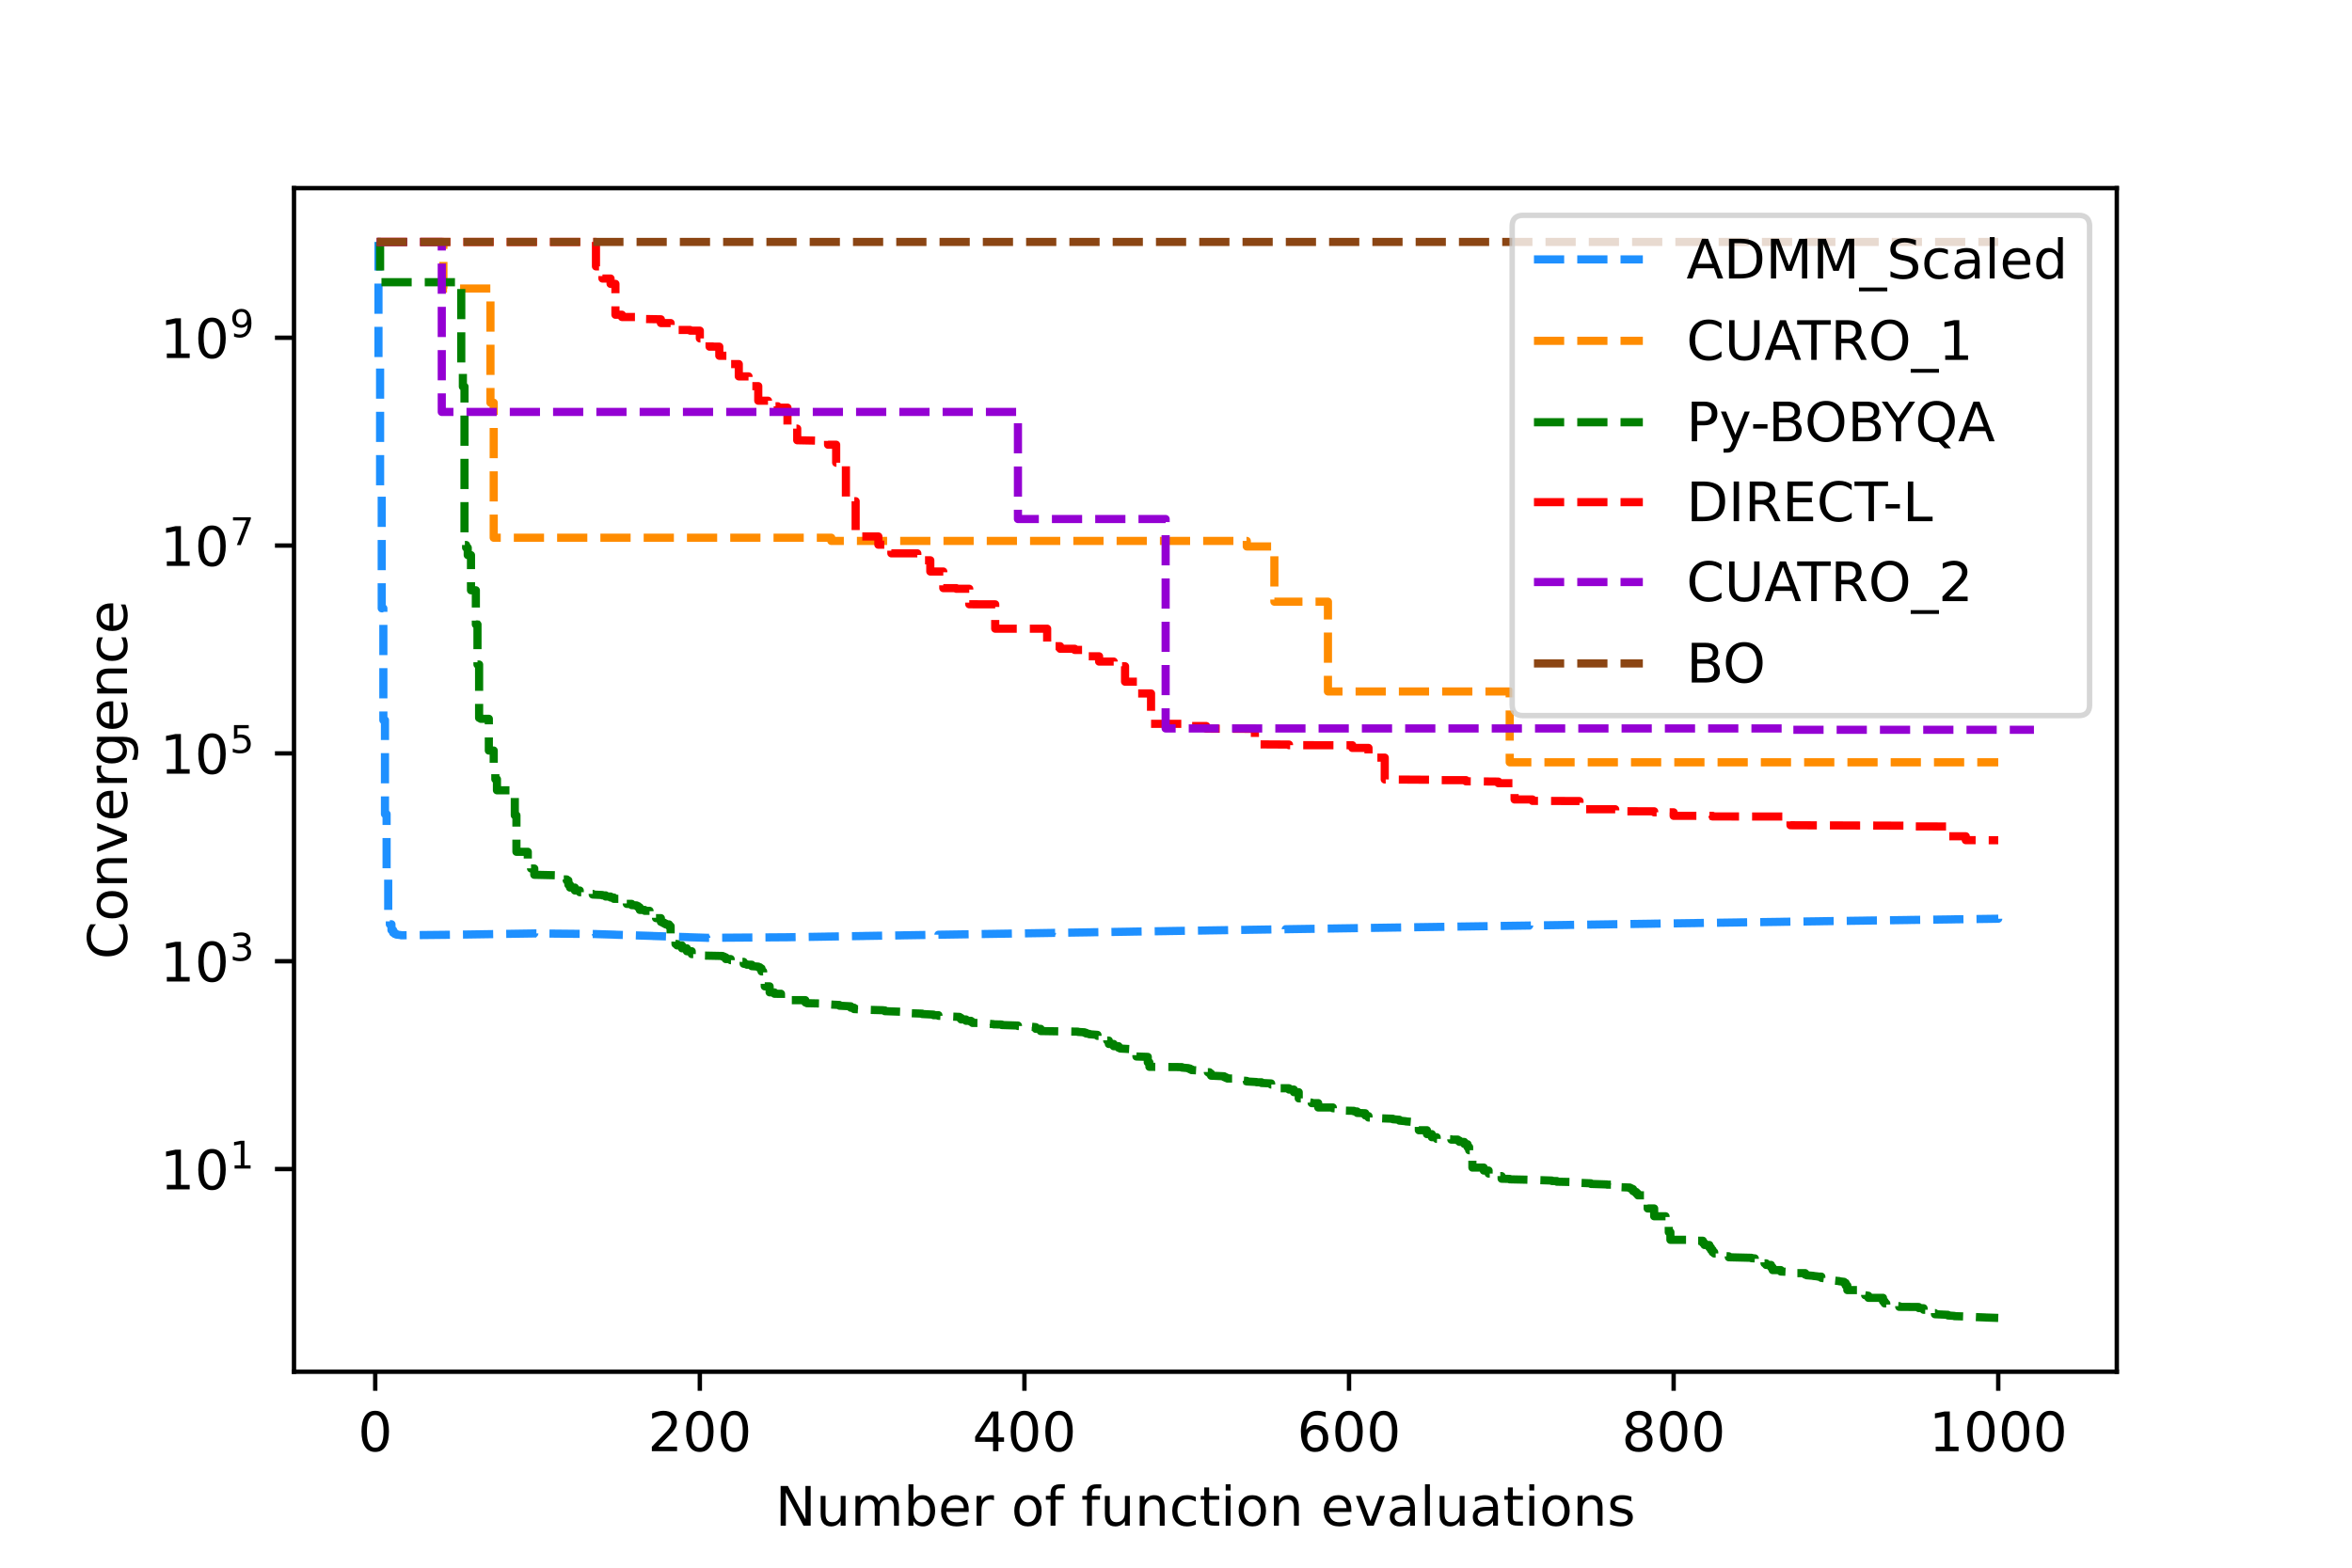 <?xml version="1.0" encoding="utf-8" standalone="no"?>
<!DOCTYPE svg PUBLIC "-//W3C//DTD SVG 1.1//EN"
  "http://www.w3.org/Graphics/SVG/1.1/DTD/svg11.dtd">
<!-- Created with matplotlib (https://matplotlib.org/) -->
<svg height="288pt" version="1.1" viewBox="0 0 432 288" width="432pt" xmlns="http://www.w3.org/2000/svg" xmlns:xlink="http://www.w3.org/1999/xlink">
 <defs>
  <style type="text/css">*{stroke-linecap:butt;stroke-linejoin:round;}</style>
 </defs>
 <g id="figure_1">
  <g id="patch_1">
   <path d="M 0 288 
L 432 288 
L 432 0 
L 0 0 
z
" style="fill:#ffffff;"/>
  </g>
  <g id="axes_1">
   <g id="patch_2">
    <path d="M 54 252 
L 388.8 252 
L 388.8 34.56 
L 54 34.56 
z
" style="fill:#ffffff;"/>
   </g>
   <g id="matplotlib.axis_1">
    <g id="xtick_1">
     <g id="line2d_1">
      <defs>
       <path d="M 0 0 
L 0 3.5 
" id="m00d049fd34" style="stroke:#000000;stroke-width:0.8;"/>
      </defs>
      <g>
       <use style="stroke:#000000;stroke-width:0.8;" x="68.92" xlink:href="#m00d049fd34" y="252"/>
      </g>
     </g>
     <g id="text_1">
      <!-- 0 -->
      <g transform="translate(65.739 266.598)scale(0.1 -0.1)">
       <defs>
        <path d="M 31.781 66.406 
Q 24.172 66.406 20.328 58.906 
Q 16.5 51.422 16.5 36.375 
Q 16.5 21.391 20.328 13.891 
Q 24.172 6.391 31.781 6.391 
Q 39.453 6.391 43.281 13.891 
Q 47.125 21.391 47.125 36.375 
Q 47.125 51.422 43.281 58.906 
Q 39.453 66.406 31.781 66.406 
z
M 31.781 74.219 
Q 44.047 74.219 50.516 64.516 
Q 56.984 54.828 56.984 36.375 
Q 56.984 17.969 50.516 8.266 
Q 44.047 -1.422 31.781 -1.422 
Q 19.531 -1.422 13.062 8.266 
Q 6.594 17.969 6.594 36.375 
Q 6.594 54.828 13.062 64.516 
Q 19.531 74.219 31.781 74.219 
z
" id="DejaVuSans-48"/>
       </defs>
       <use xlink:href="#DejaVuSans-48"/>
      </g>
     </g>
    </g>
    <g id="xtick_2">
     <g id="line2d_2">
      <g>
       <use style="stroke:#000000;stroke-width:0.8;" x="128.541" xlink:href="#m00d049fd34" y="252"/>
      </g>
     </g>
     <g id="text_2">
      <!-- 200 -->
      <g transform="translate(118.997 266.598)scale(0.1 -0.1)">
       <defs>
        <path d="M 19.188 8.297 
L 53.609 8.297 
L 53.609 0 
L 7.328 0 
L 7.328 8.297 
Q 12.938 14.109 22.625 23.891 
Q 32.328 33.688 34.812 36.531 
Q 39.547 41.844 41.422 45.531 
Q 43.312 49.219 43.312 52.781 
Q 43.312 58.594 39.234 62.25 
Q 35.156 65.922 28.609 65.922 
Q 23.969 65.922 18.812 64.312 
Q 13.672 62.703 7.812 59.422 
L 7.812 69.391 
Q 13.766 71.781 18.938 73 
Q 24.125 74.219 28.422 74.219 
Q 39.75 74.219 46.484 68.547 
Q 53.219 62.891 53.219 53.422 
Q 53.219 48.922 51.531 44.891 
Q 49.859 40.875 45.406 35.406 
Q 44.188 33.984 37.641 27.219 
Q 31.109 20.453 19.188 8.297 
z
" id="DejaVuSans-50"/>
       </defs>
       <use xlink:href="#DejaVuSans-50"/>
       <use x="63.623" xlink:href="#DejaVuSans-48"/>
       <use x="127.246" xlink:href="#DejaVuSans-48"/>
      </g>
     </g>
    </g>
    <g id="xtick_3">
     <g id="line2d_3">
      <g>
       <use style="stroke:#000000;stroke-width:0.8;" x="188.161" xlink:href="#m00d049fd34" y="252"/>
      </g>
     </g>
     <g id="text_3">
      <!-- 400 -->
      <g transform="translate(178.618 266.598)scale(0.1 -0.1)">
       <defs>
        <path d="M 37.797 64.312 
L 12.891 25.391 
L 37.797 25.391 
z
M 35.203 72.906 
L 47.609 72.906 
L 47.609 25.391 
L 58.016 25.391 
L 58.016 17.188 
L 47.609 17.188 
L 47.609 0 
L 37.797 0 
L 37.797 17.188 
L 4.891 17.188 
L 4.891 26.703 
z
" id="DejaVuSans-52"/>
       </defs>
       <use xlink:href="#DejaVuSans-52"/>
       <use x="63.623" xlink:href="#DejaVuSans-48"/>
       <use x="127.246" xlink:href="#DejaVuSans-48"/>
      </g>
     </g>
    </g>
    <g id="xtick_4">
     <g id="line2d_4">
      <g>
       <use style="stroke:#000000;stroke-width:0.8;" x="247.782" xlink:href="#m00d049fd34" y="252"/>
      </g>
     </g>
     <g id="text_4">
      <!-- 600 -->
      <g transform="translate(238.238 266.598)scale(0.1 -0.1)">
       <defs>
        <path d="M 33.016 40.375 
Q 26.375 40.375 22.484 35.828 
Q 18.609 31.297 18.609 23.391 
Q 18.609 15.531 22.484 10.953 
Q 26.375 6.391 33.016 6.391 
Q 39.656 6.391 43.531 10.953 
Q 47.406 15.531 47.406 23.391 
Q 47.406 31.297 43.531 35.828 
Q 39.656 40.375 33.016 40.375 
z
M 52.594 71.297 
L 52.594 62.312 
Q 48.875 64.062 45.094 64.984 
Q 41.312 65.922 37.594 65.922 
Q 27.828 65.922 22.672 59.328 
Q 17.531 52.734 16.797 39.406 
Q 19.672 43.656 24.016 45.922 
Q 28.375 48.188 33.594 48.188 
Q 44.578 48.188 50.953 41.516 
Q 57.328 34.859 57.328 23.391 
Q 57.328 12.156 50.688 5.359 
Q 44.047 -1.422 33.016 -1.422 
Q 20.359 -1.422 13.672 8.266 
Q 6.984 17.969 6.984 36.375 
Q 6.984 53.656 15.188 63.938 
Q 23.391 74.219 37.203 74.219 
Q 40.922 74.219 44.703 73.484 
Q 48.484 72.75 52.594 71.297 
z
" id="DejaVuSans-54"/>
       </defs>
       <use xlink:href="#DejaVuSans-54"/>
       <use x="63.623" xlink:href="#DejaVuSans-48"/>
       <use x="127.246" xlink:href="#DejaVuSans-48"/>
      </g>
     </g>
    </g>
    <g id="xtick_5">
     <g id="line2d_5">
      <g>
       <use style="stroke:#000000;stroke-width:0.8;" x="307.403" xlink:href="#m00d049fd34" y="252"/>
      </g>
     </g>
     <g id="text_5">
      <!-- 800 -->
      <g transform="translate(297.859 266.598)scale(0.1 -0.1)">
       <defs>
        <path d="M 31.781 34.625 
Q 24.75 34.625 20.719 30.859 
Q 16.703 27.094 16.703 20.516 
Q 16.703 13.922 20.719 10.156 
Q 24.75 6.391 31.781 6.391 
Q 38.812 6.391 42.859 10.172 
Q 46.922 13.969 46.922 20.516 
Q 46.922 27.094 42.891 30.859 
Q 38.875 34.625 31.781 34.625 
z
M 21.922 38.812 
Q 15.578 40.375 12.031 44.719 
Q 8.5 49.078 8.5 55.328 
Q 8.5 64.062 14.719 69.141 
Q 20.953 74.219 31.781 74.219 
Q 42.672 74.219 48.875 69.141 
Q 55.078 64.062 55.078 55.328 
Q 55.078 49.078 51.531 44.719 
Q 48 40.375 41.703 38.812 
Q 48.828 37.156 52.797 32.312 
Q 56.781 27.484 56.781 20.516 
Q 56.781 9.906 50.312 4.234 
Q 43.844 -1.422 31.781 -1.422 
Q 19.734 -1.422 13.25 4.234 
Q 6.781 9.906 6.781 20.516 
Q 6.781 27.484 10.781 32.312 
Q 14.797 37.156 21.922 38.812 
z
M 18.312 54.391 
Q 18.312 48.734 21.844 45.562 
Q 25.391 42.391 31.781 42.391 
Q 38.141 42.391 41.719 45.562 
Q 45.312 48.734 45.312 54.391 
Q 45.312 60.062 41.719 63.234 
Q 38.141 66.406 31.781 66.406 
Q 25.391 66.406 21.844 63.234 
Q 18.312 60.062 18.312 54.391 
z
" id="DejaVuSans-56"/>
       </defs>
       <use xlink:href="#DejaVuSans-56"/>
       <use x="63.623" xlink:href="#DejaVuSans-48"/>
       <use x="127.246" xlink:href="#DejaVuSans-48"/>
      </g>
     </g>
    </g>
    <g id="xtick_6">
     <g id="line2d_6">
      <g>
       <use style="stroke:#000000;stroke-width:0.8;" x="367.024" xlink:href="#m00d049fd34" y="252"/>
      </g>
     </g>
     <g id="text_6">
      <!-- 1000 -->
      <g transform="translate(354.299 266.598)scale(0.1 -0.1)">
       <defs>
        <path d="M 12.406 8.297 
L 28.516 8.297 
L 28.516 63.922 
L 10.984 60.406 
L 10.984 69.391 
L 28.422 72.906 
L 38.281 72.906 
L 38.281 8.297 
L 54.391 8.297 
L 54.391 0 
L 12.406 0 
z
" id="DejaVuSans-49"/>
       </defs>
       <use xlink:href="#DejaVuSans-49"/>
       <use x="63.623" xlink:href="#DejaVuSans-48"/>
       <use x="127.246" xlink:href="#DejaVuSans-48"/>
       <use x="190.869" xlink:href="#DejaVuSans-48"/>
      </g>
     </g>
    </g>
    <g id="text_7">
     <!-- Number of function evaluations -->
     <g transform="translate(142.399 280.277)scale(0.1 -0.1)">
      <defs>
       <path d="M 9.812 72.906 
L 23.094 72.906 
L 55.422 11.922 
L 55.422 72.906 
L 64.984 72.906 
L 64.984 0 
L 51.703 0 
L 19.391 60.984 
L 19.391 0 
L 9.812 0 
z
" id="DejaVuSans-78"/>
       <path d="M 8.5 21.578 
L 8.5 54.688 
L 17.484 54.688 
L 17.484 21.922 
Q 17.484 14.156 20.5 10.266 
Q 23.531 6.391 29.594 6.391 
Q 36.859 6.391 41.078 11.031 
Q 45.312 15.672 45.312 23.688 
L 45.312 54.688 
L 54.297 54.688 
L 54.297 0 
L 45.312 0 
L 45.312 8.406 
Q 42.047 3.422 37.719 1 
Q 33.406 -1.422 27.688 -1.422 
Q 18.266 -1.422 13.375 4.438 
Q 8.5 10.297 8.5 21.578 
z
M 31.109 56 
z
" id="DejaVuSans-117"/>
       <path d="M 52 44.188 
Q 55.375 50.25 60.062 53.125 
Q 64.75 56 71.094 56 
Q 79.641 56 84.281 50.016 
Q 88.922 44.047 88.922 33.016 
L 88.922 0 
L 79.891 0 
L 79.891 32.719 
Q 79.891 40.578 77.094 44.375 
Q 74.312 48.188 68.609 48.188 
Q 61.625 48.188 57.562 43.547 
Q 53.516 38.922 53.516 30.906 
L 53.516 0 
L 44.484 0 
L 44.484 32.719 
Q 44.484 40.625 41.703 44.406 
Q 38.922 48.188 33.109 48.188 
Q 26.219 48.188 22.156 43.531 
Q 18.109 38.875 18.109 30.906 
L 18.109 0 
L 9.078 0 
L 9.078 54.688 
L 18.109 54.688 
L 18.109 46.188 
Q 21.188 51.219 25.484 53.609 
Q 29.781 56 35.688 56 
Q 41.656 56 45.828 52.969 
Q 50 49.953 52 44.188 
z
" id="DejaVuSans-109"/>
       <path d="M 48.688 27.297 
Q 48.688 37.203 44.609 42.844 
Q 40.531 48.484 33.406 48.484 
Q 26.266 48.484 22.188 42.844 
Q 18.109 37.203 18.109 27.297 
Q 18.109 17.391 22.188 11.75 
Q 26.266 6.109 33.406 6.109 
Q 40.531 6.109 44.609 11.75 
Q 48.688 17.391 48.688 27.297 
z
M 18.109 46.391 
Q 20.953 51.266 25.266 53.625 
Q 29.594 56 35.594 56 
Q 45.562 56 51.781 48.094 
Q 58.016 40.188 58.016 27.297 
Q 58.016 14.406 51.781 6.484 
Q 45.562 -1.422 35.594 -1.422 
Q 29.594 -1.422 25.266 0.953 
Q 20.953 3.328 18.109 8.203 
L 18.109 0 
L 9.078 0 
L 9.078 75.984 
L 18.109 75.984 
z
" id="DejaVuSans-98"/>
       <path d="M 56.203 29.594 
L 56.203 25.203 
L 14.891 25.203 
Q 15.484 15.922 20.484 11.062 
Q 25.484 6.203 34.422 6.203 
Q 39.594 6.203 44.453 7.469 
Q 49.312 8.734 54.109 11.281 
L 54.109 2.781 
Q 49.266 0.734 44.188 -0.344 
Q 39.109 -1.422 33.891 -1.422 
Q 20.797 -1.422 13.156 6.188 
Q 5.516 13.812 5.516 26.812 
Q 5.516 40.234 12.766 48.109 
Q 20.016 56 32.328 56 
Q 43.359 56 49.781 48.891 
Q 56.203 41.797 56.203 29.594 
z
M 47.219 32.234 
Q 47.125 39.594 43.094 43.984 
Q 39.062 48.391 32.422 48.391 
Q 24.906 48.391 20.391 44.141 
Q 15.875 39.891 15.188 32.172 
z
" id="DejaVuSans-101"/>
       <path d="M 41.109 46.297 
Q 39.594 47.172 37.812 47.578 
Q 36.031 48 33.891 48 
Q 26.266 48 22.188 43.047 
Q 18.109 38.094 18.109 28.812 
L 18.109 0 
L 9.078 0 
L 9.078 54.688 
L 18.109 54.688 
L 18.109 46.188 
Q 20.953 51.172 25.484 53.578 
Q 30.031 56 36.531 56 
Q 37.453 56 38.578 55.875 
Q 39.703 55.766 41.062 55.516 
z
" id="DejaVuSans-114"/>
       <path id="DejaVuSans-32"/>
       <path d="M 30.609 48.391 
Q 23.391 48.391 19.188 42.75 
Q 14.984 37.109 14.984 27.297 
Q 14.984 17.484 19.156 11.844 
Q 23.344 6.203 30.609 6.203 
Q 37.797 6.203 41.984 11.859 
Q 46.188 17.531 46.188 27.297 
Q 46.188 37.016 41.984 42.703 
Q 37.797 48.391 30.609 48.391 
z
M 30.609 56 
Q 42.328 56 49.016 48.375 
Q 55.719 40.766 55.719 27.297 
Q 55.719 13.875 49.016 6.219 
Q 42.328 -1.422 30.609 -1.422 
Q 18.844 -1.422 12.172 6.219 
Q 5.516 13.875 5.516 27.297 
Q 5.516 40.766 12.172 48.375 
Q 18.844 56 30.609 56 
z
" id="DejaVuSans-111"/>
       <path d="M 37.109 75.984 
L 37.109 68.5 
L 28.516 68.5 
Q 23.688 68.5 21.797 66.547 
Q 19.922 64.594 19.922 59.516 
L 19.922 54.688 
L 34.719 54.688 
L 34.719 47.703 
L 19.922 47.703 
L 19.922 0 
L 10.891 0 
L 10.891 47.703 
L 2.297 47.703 
L 2.297 54.688 
L 10.891 54.688 
L 10.891 58.5 
Q 10.891 67.625 15.141 71.797 
Q 19.391 75.984 28.609 75.984 
z
" id="DejaVuSans-102"/>
       <path d="M 54.891 33.016 
L 54.891 0 
L 45.906 0 
L 45.906 32.719 
Q 45.906 40.484 42.875 44.328 
Q 39.844 48.188 33.797 48.188 
Q 26.516 48.188 22.312 43.547 
Q 18.109 38.922 18.109 30.906 
L 18.109 0 
L 9.078 0 
L 9.078 54.688 
L 18.109 54.688 
L 18.109 46.188 
Q 21.344 51.125 25.703 53.562 
Q 30.078 56 35.797 56 
Q 45.219 56 50.047 50.172 
Q 54.891 44.344 54.891 33.016 
z
" id="DejaVuSans-110"/>
       <path d="M 48.781 52.594 
L 48.781 44.188 
Q 44.969 46.297 41.141 47.344 
Q 37.312 48.391 33.406 48.391 
Q 24.656 48.391 19.812 42.844 
Q 14.984 37.312 14.984 27.297 
Q 14.984 17.281 19.812 11.734 
Q 24.656 6.203 33.406 6.203 
Q 37.312 6.203 41.141 7.25 
Q 44.969 8.297 48.781 10.406 
L 48.781 2.094 
Q 45.016 0.344 40.984 -0.531 
Q 36.969 -1.422 32.422 -1.422 
Q 20.062 -1.422 12.781 6.344 
Q 5.516 14.109 5.516 27.297 
Q 5.516 40.672 12.859 48.328 
Q 20.219 56 33.016 56 
Q 37.156 56 41.109 55.141 
Q 45.062 54.297 48.781 52.594 
z
" id="DejaVuSans-99"/>
       <path d="M 18.312 70.219 
L 18.312 54.688 
L 36.812 54.688 
L 36.812 47.703 
L 18.312 47.703 
L 18.312 18.016 
Q 18.312 11.328 20.141 9.422 
Q 21.969 7.516 27.594 7.516 
L 36.812 7.516 
L 36.812 0 
L 27.594 0 
Q 17.188 0 13.234 3.875 
Q 9.281 7.766 9.281 18.016 
L 9.281 47.703 
L 2.688 47.703 
L 2.688 54.688 
L 9.281 54.688 
L 9.281 70.219 
z
" id="DejaVuSans-116"/>
       <path d="M 9.422 54.688 
L 18.406 54.688 
L 18.406 0 
L 9.422 0 
z
M 9.422 75.984 
L 18.406 75.984 
L 18.406 64.594 
L 9.422 64.594 
z
" id="DejaVuSans-105"/>
       <path d="M 2.984 54.688 
L 12.5 54.688 
L 29.594 8.797 
L 46.688 54.688 
L 56.203 54.688 
L 35.688 0 
L 23.484 0 
z
" id="DejaVuSans-118"/>
       <path d="M 34.281 27.484 
Q 23.391 27.484 19.188 25 
Q 14.984 22.516 14.984 16.5 
Q 14.984 11.719 18.141 8.906 
Q 21.297 6.109 26.703 6.109 
Q 34.188 6.109 38.703 11.406 
Q 43.219 16.703 43.219 25.484 
L 43.219 27.484 
z
M 52.203 31.203 
L 52.203 0 
L 43.219 0 
L 43.219 8.297 
Q 40.141 3.328 35.547 0.953 
Q 30.953 -1.422 24.312 -1.422 
Q 15.922 -1.422 10.953 3.297 
Q 6 8.016 6 15.922 
Q 6 25.141 12.172 29.828 
Q 18.359 34.516 30.609 34.516 
L 43.219 34.516 
L 43.219 35.406 
Q 43.219 41.609 39.141 45 
Q 35.062 48.391 27.688 48.391 
Q 23 48.391 18.547 47.266 
Q 14.109 46.141 10.016 43.891 
L 10.016 52.203 
Q 14.938 54.109 19.578 55.047 
Q 24.219 56 28.609 56 
Q 40.484 56 46.344 49.844 
Q 52.203 43.703 52.203 31.203 
z
" id="DejaVuSans-97"/>
       <path d="M 9.422 75.984 
L 18.406 75.984 
L 18.406 0 
L 9.422 0 
z
" id="DejaVuSans-108"/>
       <path d="M 44.281 53.078 
L 44.281 44.578 
Q 40.484 46.531 36.375 47.5 
Q 32.281 48.484 27.875 48.484 
Q 21.188 48.484 17.844 46.438 
Q 14.5 44.391 14.5 40.281 
Q 14.5 37.156 16.891 35.375 
Q 19.281 33.594 26.516 31.984 
L 29.594 31.297 
Q 39.156 29.25 43.188 25.516 
Q 47.219 21.781 47.219 15.094 
Q 47.219 7.469 41.188 3.016 
Q 35.156 -1.422 24.609 -1.422 
Q 20.219 -1.422 15.453 -0.562 
Q 10.688 0.297 5.422 2 
L 5.422 11.281 
Q 10.406 8.688 15.234 7.391 
Q 20.062 6.109 24.812 6.109 
Q 31.156 6.109 34.562 8.281 
Q 37.984 10.453 37.984 14.406 
Q 37.984 18.062 35.516 20.016 
Q 33.062 21.969 24.703 23.781 
L 21.578 24.516 
Q 13.234 26.266 9.516 29.906 
Q 5.812 33.547 5.812 39.891 
Q 5.812 47.609 11.281 51.797 
Q 16.75 56 26.812 56 
Q 31.781 56 36.172 55.266 
Q 40.578 54.547 44.281 53.078 
z
" id="DejaVuSans-115"/>
      </defs>
      <use xlink:href="#DejaVuSans-78"/>
      <use x="74.805" xlink:href="#DejaVuSans-117"/>
      <use x="138.184" xlink:href="#DejaVuSans-109"/>
      <use x="235.596" xlink:href="#DejaVuSans-98"/>
      <use x="299.072" xlink:href="#DejaVuSans-101"/>
      <use x="360.596" xlink:href="#DejaVuSans-114"/>
      <use x="401.709" xlink:href="#DejaVuSans-32"/>
      <use x="433.496" xlink:href="#DejaVuSans-111"/>
      <use x="494.678" xlink:href="#DejaVuSans-102"/>
      <use x="529.883" xlink:href="#DejaVuSans-32"/>
      <use x="561.67" xlink:href="#DejaVuSans-102"/>
      <use x="596.875" xlink:href="#DejaVuSans-117"/>
      <use x="660.254" xlink:href="#DejaVuSans-110"/>
      <use x="723.633" xlink:href="#DejaVuSans-99"/>
      <use x="778.613" xlink:href="#DejaVuSans-116"/>
      <use x="817.822" xlink:href="#DejaVuSans-105"/>
      <use x="845.605" xlink:href="#DejaVuSans-111"/>
      <use x="906.787" xlink:href="#DejaVuSans-110"/>
      <use x="970.166" xlink:href="#DejaVuSans-32"/>
      <use x="1001.953" xlink:href="#DejaVuSans-101"/>
      <use x="1063.477" xlink:href="#DejaVuSans-118"/>
      <use x="1122.656" xlink:href="#DejaVuSans-97"/>
      <use x="1183.936" xlink:href="#DejaVuSans-108"/>
      <use x="1211.719" xlink:href="#DejaVuSans-117"/>
      <use x="1275.098" xlink:href="#DejaVuSans-97"/>
      <use x="1336.377" xlink:href="#DejaVuSans-116"/>
      <use x="1375.586" xlink:href="#DejaVuSans-105"/>
      <use x="1403.369" xlink:href="#DejaVuSans-111"/>
      <use x="1464.551" xlink:href="#DejaVuSans-110"/>
      <use x="1527.93" xlink:href="#DejaVuSans-115"/>
     </g>
    </g>
   </g>
   <g id="matplotlib.axis_2">
    <g id="ytick_1">
     <g id="line2d_7">
      <defs>
       <path d="M 0 0 
L -3.5 0 
" id="med58e8fb8e" style="stroke:#000000;stroke-width:0.8;"/>
      </defs>
      <g>
       <use style="stroke:#000000;stroke-width:0.8;" x="54" xlink:href="#med58e8fb8e" y="214.768"/>
      </g>
     </g>
     <g id="text_8">
      <!-- $\mathdefault{10^{1}}$ -->
      <g transform="translate(29.4 218.567)scale(0.1 -0.1)">
       <use transform="translate(0 0.684)" xlink:href="#DejaVuSans-49"/>
       <use transform="translate(63.623 0.684)" xlink:href="#DejaVuSans-48"/>
       <use transform="translate(128.203 38.966)scale(0.7)" xlink:href="#DejaVuSans-49"/>
      </g>
     </g>
    </g>
    <g id="ytick_2">
     <g id="line2d_8">
      <g>
       <use style="stroke:#000000;stroke-width:0.8;" x="54" xlink:href="#med58e8fb8e" y="176.588"/>
      </g>
     </g>
     <g id="text_9">
      <!-- $\mathdefault{10^{3}}$ -->
      <g transform="translate(29.4 180.387)scale(0.1 -0.1)">
       <defs>
        <path d="M 40.578 39.312 
Q 47.656 37.797 51.625 33 
Q 55.609 28.219 55.609 21.188 
Q 55.609 10.406 48.188 4.484 
Q 40.766 -1.422 27.094 -1.422 
Q 22.516 -1.422 17.656 -0.516 
Q 12.797 0.391 7.625 2.203 
L 7.625 11.719 
Q 11.719 9.328 16.594 8.109 
Q 21.484 6.891 26.812 6.891 
Q 36.078 6.891 40.938 10.547 
Q 45.797 14.203 45.797 21.188 
Q 45.797 27.641 41.281 31.266 
Q 36.766 34.906 28.719 34.906 
L 20.219 34.906 
L 20.219 43.016 
L 29.109 43.016 
Q 36.375 43.016 40.234 45.922 
Q 44.094 48.828 44.094 54.297 
Q 44.094 59.906 40.109 62.906 
Q 36.141 65.922 28.719 65.922 
Q 24.656 65.922 20.016 65.031 
Q 15.375 64.156 9.812 62.312 
L 9.812 71.094 
Q 15.438 72.656 20.344 73.438 
Q 25.25 74.219 29.594 74.219 
Q 40.828 74.219 47.359 69.109 
Q 53.906 64.016 53.906 55.328 
Q 53.906 49.266 50.438 45.094 
Q 46.969 40.922 40.578 39.312 
z
" id="DejaVuSans-51"/>
       </defs>
       <use transform="translate(0 0.766)" xlink:href="#DejaVuSans-49"/>
       <use transform="translate(63.623 0.766)" xlink:href="#DejaVuSans-48"/>
       <use transform="translate(128.203 39.047)scale(0.7)" xlink:href="#DejaVuSans-51"/>
      </g>
     </g>
    </g>
    <g id="ytick_3">
     <g id="line2d_9">
      <g>
       <use style="stroke:#000000;stroke-width:0.8;" x="54" xlink:href="#med58e8fb8e" y="138.408"/>
      </g>
     </g>
     <g id="text_10">
      <!-- $\mathdefault{10^{5}}$ -->
      <g transform="translate(29.4 142.207)scale(0.1 -0.1)">
       <defs>
        <path d="M 10.797 72.906 
L 49.516 72.906 
L 49.516 64.594 
L 19.828 64.594 
L 19.828 46.734 
Q 21.969 47.469 24.109 47.828 
Q 26.266 48.188 28.422 48.188 
Q 40.625 48.188 47.75 41.5 
Q 54.891 34.812 54.891 23.391 
Q 54.891 11.625 47.562 5.094 
Q 40.234 -1.422 26.906 -1.422 
Q 22.312 -1.422 17.547 -0.641 
Q 12.797 0.141 7.719 1.703 
L 7.719 11.625 
Q 12.109 9.234 16.797 8.062 
Q 21.484 6.891 26.703 6.891 
Q 35.156 6.891 40.078 11.328 
Q 45.016 15.766 45.016 23.391 
Q 45.016 31 40.078 35.438 
Q 35.156 39.891 26.703 39.891 
Q 22.75 39.891 18.812 39.016 
Q 14.891 38.141 10.797 36.281 
z
" id="DejaVuSans-53"/>
       </defs>
       <use transform="translate(0 0.684)" xlink:href="#DejaVuSans-49"/>
       <use transform="translate(63.623 0.684)" xlink:href="#DejaVuSans-48"/>
       <use transform="translate(128.203 38.966)scale(0.7)" xlink:href="#DejaVuSans-53"/>
      </g>
     </g>
    </g>
    <g id="ytick_4">
     <g id="line2d_10">
      <g>
       <use style="stroke:#000000;stroke-width:0.8;" x="54" xlink:href="#med58e8fb8e" y="100.227"/>
      </g>
     </g>
     <g id="text_11">
      <!-- $\mathdefault{10^{7}}$ -->
      <g transform="translate(29.4 104.026)scale(0.1 -0.1)">
       <defs>
        <path d="M 8.203 72.906 
L 55.078 72.906 
L 55.078 68.703 
L 28.609 0 
L 18.312 0 
L 43.219 64.594 
L 8.203 64.594 
z
" id="DejaVuSans-55"/>
       </defs>
       <use transform="translate(0 0.684)" xlink:href="#DejaVuSans-49"/>
       <use transform="translate(63.623 0.684)" xlink:href="#DejaVuSans-48"/>
       <use transform="translate(128.203 38.966)scale(0.7)" xlink:href="#DejaVuSans-55"/>
      </g>
     </g>
    </g>
    <g id="ytick_5">
     <g id="line2d_11">
      <g>
       <use style="stroke:#000000;stroke-width:0.8;" x="54" xlink:href="#med58e8fb8e" y="62.047"/>
      </g>
     </g>
     <g id="text_12">
      <!-- $\mathdefault{10^{9}}$ -->
      <g transform="translate(29.4 65.846)scale(0.1 -0.1)">
       <defs>
        <path d="M 10.984 1.516 
L 10.984 10.5 
Q 14.703 8.734 18.5 7.812 
Q 22.312 6.891 25.984 6.891 
Q 35.75 6.891 40.891 13.453 
Q 46.047 20.016 46.781 33.406 
Q 43.953 29.203 39.594 26.953 
Q 35.25 24.703 29.984 24.703 
Q 19.047 24.703 12.672 31.312 
Q 6.297 37.938 6.297 49.422 
Q 6.297 60.641 12.938 67.422 
Q 19.578 74.219 30.609 74.219 
Q 43.266 74.219 49.922 64.516 
Q 56.594 54.828 56.594 36.375 
Q 56.594 19.141 48.406 8.859 
Q 40.234 -1.422 26.422 -1.422 
Q 22.703 -1.422 18.891 -0.688 
Q 15.094 0.047 10.984 1.516 
z
M 30.609 32.422 
Q 37.25 32.422 41.125 36.953 
Q 45.016 41.5 45.016 49.422 
Q 45.016 57.281 41.125 61.844 
Q 37.25 66.406 30.609 66.406 
Q 23.969 66.406 20.094 61.844 
Q 16.219 57.281 16.219 49.422 
Q 16.219 41.5 20.094 36.953 
Q 23.969 32.422 30.609 32.422 
z
" id="DejaVuSans-57"/>
       </defs>
       <use transform="translate(0 0.766)" xlink:href="#DejaVuSans-49"/>
       <use transform="translate(63.623 0.766)" xlink:href="#DejaVuSans-48"/>
       <use transform="translate(128.203 39.047)scale(0.7)" xlink:href="#DejaVuSans-57"/>
      </g>
     </g>
    </g>
    <g id="text_13">
     <!-- Convergence -->
     <g transform="translate(23.32 176.249)rotate(-90)scale(0.1 -0.1)">
      <defs>
       <path d="M 64.406 67.281 
L 64.406 56.891 
Q 59.422 61.531 53.781 63.812 
Q 48.141 66.109 41.797 66.109 
Q 29.297 66.109 22.656 58.469 
Q 16.016 50.828 16.016 36.375 
Q 16.016 21.969 22.656 14.328 
Q 29.297 6.688 41.797 6.688 
Q 48.141 6.688 53.781 8.984 
Q 59.422 11.281 64.406 15.922 
L 64.406 5.609 
Q 59.234 2.094 53.438 0.328 
Q 47.656 -1.422 41.219 -1.422 
Q 24.656 -1.422 15.125 8.703 
Q 5.609 18.844 5.609 36.375 
Q 5.609 53.953 15.125 64.078 
Q 24.656 74.219 41.219 74.219 
Q 47.75 74.219 53.531 72.484 
Q 59.328 70.75 64.406 67.281 
z
" id="DejaVuSans-67"/>
       <path d="M 45.406 27.984 
Q 45.406 37.75 41.375 43.109 
Q 37.359 48.484 30.078 48.484 
Q 22.859 48.484 18.828 43.109 
Q 14.797 37.75 14.797 27.984 
Q 14.797 18.266 18.828 12.891 
Q 22.859 7.516 30.078 7.516 
Q 37.359 7.516 41.375 12.891 
Q 45.406 18.266 45.406 27.984 
z
M 54.391 6.781 
Q 54.391 -7.172 48.188 -13.984 
Q 42 -20.797 29.203 -20.797 
Q 24.469 -20.797 20.266 -20.094 
Q 16.062 -19.391 12.109 -17.922 
L 12.109 -9.188 
Q 16.062 -11.328 19.922 -12.344 
Q 23.781 -13.375 27.781 -13.375 
Q 36.625 -13.375 41.016 -8.766 
Q 45.406 -4.156 45.406 5.172 
L 45.406 9.625 
Q 42.625 4.781 38.281 2.391 
Q 33.938 0 27.875 0 
Q 17.828 0 11.672 7.656 
Q 5.516 15.328 5.516 27.984 
Q 5.516 40.672 11.672 48.328 
Q 17.828 56 27.875 56 
Q 33.938 56 38.281 53.609 
Q 42.625 51.219 45.406 46.391 
L 45.406 54.688 
L 54.391 54.688 
z
" id="DejaVuSans-103"/>
      </defs>
      <use xlink:href="#DejaVuSans-67"/>
      <use x="69.824" xlink:href="#DejaVuSans-111"/>
      <use x="131.006" xlink:href="#DejaVuSans-110"/>
      <use x="194.385" xlink:href="#DejaVuSans-118"/>
      <use x="253.564" xlink:href="#DejaVuSans-101"/>
      <use x="315.088" xlink:href="#DejaVuSans-114"/>
      <use x="354.451" xlink:href="#DejaVuSans-103"/>
      <use x="417.928" xlink:href="#DejaVuSans-101"/>
      <use x="479.451" xlink:href="#DejaVuSans-110"/>
      <use x="542.83" xlink:href="#DejaVuSans-99"/>
      <use x="597.811" xlink:href="#DejaVuSans-101"/>
     </g>
    </g>
   </g>
   <g id="line2d_12">
    <path clip-path="url(#p1f911fc7d2)" d="M 69.218 44.444 
L 69.516 44.444 
L 69.516 67.23 
L 69.814 67.23 
L 69.814 89.779 
L 70.112 89.779 
L 70.112 111.754 
L 70.411 111.754 
L 70.411 132.299 
L 70.709 132.299 
L 70.709 149.554 
L 71.007 149.554 
L 71.007 161.227 
L 71.305 161.227 
L 71.305 167.229 
L 71.603 167.229 
L 71.603 169.799 
L 71.901 169.799 
L 71.901 170.869 
L 72.199 170.869 
L 72.199 171.344 
L 72.497 171.344 
L 72.497 171.57 
L 72.795 171.57 
L 72.795 171.69 
L 73.69 171.794 
L 73.69 171.821 
L 83.825 171.713 
L 83.825 171.709 
L 90.98 171.599 
L 90.98 171.595 
L 98.134 171.485 
L 98.134 171.48 
L 109.462 171.59 
L 109.462 171.6 
L 113.039 171.709 
L 113.039 171.719 
L 116.617 171.829 
L 116.617 171.839 
L 119.896 171.941 
L 119.896 171.951 
L 123.175 172.053 
L 123.175 172.063 
L 126.454 172.166 
L 126.454 172.176 
L 129.733 172.279 
L 129.733 172.289 
L 144.936 172.181 
L 144.936 172.176 
L 151.793 172.066 
L 151.793 172.061 
L 158.649 171.952 
L 158.649 171.947 
L 165.506 171.839 
L 165.506 171.834 
L 172.362 171.726 
L 172.362 171.721 
L 179.218 171.615 
L 179.218 171.61 
L 186.075 171.503 
L 186.075 171.499 
L 193.229 171.388 
L 193.229 171.384 
L 200.384 171.274 
L 200.384 171.269 
L 207.538 171.16 
L 207.538 171.155 
L 214.693 171.047 
L 214.693 171.042 
L 221.847 170.934 
L 221.847 170.93 
L 229.002 170.822 
L 229.002 170.818 
L 236.156 170.711 
L 236.156 170.706 
L 243.609 170.596 
L 243.609 170.591 
L 251.061 170.481 
L 251.061 170.476 
L 258.514 170.367 
L 258.514 170.364 
L 265.966 170.254 
L 265.966 170.25 
L 273.419 170.143 
L 273.419 170.138 
L 280.872 170.031 
L 280.872 170.026 
L 288.324 169.919 
L 288.324 169.913 
L 296.075 169.803 
L 296.075 169.799 
L 303.826 169.689 
L 303.826 169.685 
L 311.576 169.576 
L 311.576 169.571 
L 319.327 169.462 
L 319.327 169.458 
L 327.078 169.35 
L 327.078 169.346 
L 334.828 169.238 
L 334.828 169.234 
L 342.579 169.127 
L 342.579 169.123 
L 350.628 169.012 
L 350.628 169.008 
L 358.677 168.898 
L 358.677 168.894 
L 366.725 168.785 
L 366.725 168.781 
L 367.024 168.781 
L 367.024 168.776 
" style="fill:none;stroke:#1e90ff;stroke-dasharray:5.55,2.4;stroke-dashoffset:0;stroke-width:1.5;"/>
   </g>
   <g id="line2d_13">
    <path clip-path="url(#p1f911fc7d2)" d="M 69.218 44.444 
L 81.44 44.444 
L 81.44 53.003 
L 90.085 53.003 
L 90.085 73.983 
L 90.682 73.983 
L 90.682 98.786 
L 91.278 98.786 
L 91.278 98.786 
L 91.874 98.786 
L 91.874 98.786 
L 92.47 98.786 
L 92.47 98.786 
L 94.855 98.786 
L 94.855 98.786 
L 102.308 98.786 
L 102.308 98.786 
L 108.27 98.786 
L 108.27 98.786 
L 114.828 98.786 
L 114.828 98.786 
L 121.088 98.786 
L 121.088 98.786 
L 126.752 98.786 
L 126.752 98.786 
L 132.416 98.786 
L 132.416 98.786 
L 138.974 98.786 
L 138.974 98.786 
L 145.235 98.786 
L 145.235 98.786 
L 152.687 98.786 
L 152.687 99.371 
L 158.649 99.371 
L 158.649 99.371 
L 164.313 99.371 
L 164.313 99.371 
L 169.977 99.371 
L 169.977 99.371 
L 175.045 99.371 
L 175.045 99.371 
L 181.007 99.371 
L 181.007 99.371 
L 186.671 99.371 
L 186.671 99.371 
L 191.739 99.371 
L 191.739 99.371 
L 198.595 99.371 
L 198.595 99.371 
L 203.067 99.371 
L 203.067 99.371 
L 209.029 99.371 
L 209.029 99.371 
L 213.798 99.371 
L 213.798 99.371 
L 219.164 99.371 
L 219.164 99.371 
L 224.232 99.371 
L 224.232 99.371 
L 229.002 99.371 
L 229.002 100.392 
L 234.069 100.392 
L 234.069 110.533 
L 239.137 110.533 
L 239.137 110.533 
L 243.907 110.533 
L 243.907 127.027 
L 249.571 127.027 
L 249.571 127.027 
L 254.639 127.027 
L 254.639 127.027 
L 259.706 127.027 
L 259.706 127.027 
L 266.265 127.027 
L 266.265 127.027 
L 271.929 127.027 
L 271.929 127.027 
L 277.294 127.027 
L 277.294 140.043 
L 282.66 140.043 
L 282.66 140.043 
L 288.324 140.043 
L 288.324 140.043 
L 295.479 140.043 
L 295.479 140.043 
L 299.652 140.043 
L 299.652 140.043 
L 305.912 140.043 
L 305.912 140.043 
L 311.278 140.043 
L 311.278 140.043 
L 317.24 140.043 
L 317.24 140.043 
L 323.5 140.043 
L 323.5 140.043 
L 330.357 140.043 
L 330.357 140.043 
L 337.511 140.043 
L 337.511 140.043 
L 343.771 140.043 
L 343.771 140.043 
L 349.435 140.043 
L 349.435 140.043 
L 353.907 140.043 
L 353.907 140.043 
L 359.571 140.043 
L 359.571 140.043 
L 364.639 140.043 
L 364.639 140.043 
L 367.024 140.043 
L 367.024 140.043 
" style="fill:none;stroke:#ff8c00;stroke-dasharray:5.55,2.4;stroke-dashoffset:0;stroke-width:1.5;"/>
   </g>
   <g id="line2d_14">
    <path clip-path="url(#p1f911fc7d2)" d="M 69.516 44.444 
L 69.814 44.444 
L 69.814 51.845 
L 84.72 51.845 
L 84.72 68.67 
L 85.018 68.67 
L 85.018 71.029 
L 85.316 71.029 
L 85.316 100.125 
L 85.614 100.125 
L 85.614 100.621 
L 85.912 100.621 
L 85.912 101.98 
L 86.508 101.98 
L 86.508 108.438 
L 87.402 108.438 
L 87.402 114.718 
L 87.701 114.718 
L 87.701 122.08 
L 87.999 122.08 
L 87.999 131.884 
L 88.297 131.884 
L 88.297 132.05 
L 89.787 132.05 
L 89.787 137.884 
L 90.682 137.884 
L 90.682 141.947 
L 90.98 141.947 
L 90.98 143.147 
L 91.278 143.147 
L 91.278 145.186 
L 93.961 145.186 
L 93.961 146.007 
L 94.557 146.007 
L 94.557 149.787 
L 94.855 149.787 
L 94.855 156.483 
L 96.942 156.483 
L 96.942 159.334 
L 97.538 159.334 
L 97.538 159.556 
L 98.134 159.556 
L 98.134 160.706 
L 102.904 160.811 
L 102.904 161.27 
L 103.202 161.27 
L 103.202 161.563 
L 104.096 161.563 
L 104.096 161.759 
L 104.394 161.759 
L 104.394 162.532 
L 104.692 162.532 
L 104.692 163.055 
L 105.587 163.055 
L 105.587 163.592 
L 106.481 163.592 
L 106.481 163.909 
L 107.972 163.909 
L 107.972 164.215 
L 108.866 164.215 
L 108.866 164.338 
L 110.655 164.423 
L 110.655 164.492 
L 111.251 164.492 
L 111.251 164.704 
L 112.145 164.704 
L 112.145 164.885 
L 112.741 164.885 
L 112.741 165.123 
L 113.636 165.123 
L 113.636 165.731 
L 115.126 165.731 
L 115.126 166.055 
L 116.02 166.055 
L 116.02 166.278 
L 116.915 166.333 
L 116.915 166.464 
L 117.213 166.464 
L 117.213 166.694 
L 117.511 166.694 
L 117.511 167.162 
L 118.405 167.162 
L 118.405 167.325 
L 119.3 167.325 
L 119.3 167.641 
L 120.194 167.641 
L 120.194 168.019 
L 120.492 168.019 
L 120.492 168.674 
L 121.386 168.674 
L 121.386 169.357 
L 121.684 169.357 
L 121.684 169.501 
L 121.982 169.501 
L 121.982 169.665 
L 122.281 169.665 
L 122.281 169.822 
L 122.877 169.822 
L 122.877 170.154 
L 123.175 170.154 
L 123.175 172.256 
L 124.069 172.256 
L 124.069 173.424 
L 124.367 173.424 
L 124.367 173.683 
L 125.262 173.683 
L 125.262 174.212 
L 126.156 174.212 
L 126.156 174.752 
L 127.05 174.752 
L 127.05 175.275 
L 127.348 175.275 
L 127.348 175.513 
L 132.714 175.62 
L 132.714 175.737 
L 133.012 175.737 
L 133.012 175.873 
L 133.31 175.873 
L 133.31 176.191 
L 134.205 176.191 
L 134.205 176.39 
L 135.695 176.406 
L 135.695 176.704 
L 136.59 176.704 
L 136.59 177.047 
L 137.186 177.156 
L 137.186 177.225 
L 138.08 177.231 
L 138.08 177.494 
L 139.272 177.576 
L 139.272 177.693 
L 139.571 177.693 
L 139.571 177.909 
L 139.869 177.909 
L 139.869 178.452 
L 140.167 178.452 
L 140.167 179.287 
L 140.465 179.287 
L 140.465 181.204 
L 141.359 181.204 
L 141.359 182.304 
L 142.254 182.322 
L 142.254 182.565 
L 143.446 182.565 
L 143.446 183.556 
L 143.744 183.556 
L 143.744 183.738 
L 147.917 183.738 
L 147.917 184.159 
L 148.216 184.159 
L 148.216 184.298 
L 152.091 184.378 
L 152.091 184.52 
L 154.178 184.624 
L 154.178 184.76 
L 156.264 184.867 
L 156.264 185.128 
L 156.861 185.128 
L 156.861 185.377 
L 158.351 185.454 
L 158.351 185.49 
L 162.226 185.589 
L 162.226 185.618 
L 162.525 185.618 
L 162.525 185.763 
L 165.506 185.868 
L 165.506 185.984 
L 166.4 185.984 
L 166.4 186.106 
L 169.381 186.213 
L 169.381 186.288 
L 171.468 186.394 
L 171.468 186.498 
L 172.362 186.498 
L 172.362 186.61 
L 174.151 186.687 
L 174.151 186.728 
L 176.237 186.813 
L 176.237 186.992 
L 176.535 186.992 
L 176.535 187.285 
L 177.43 187.285 
L 177.43 187.53 
L 178.324 187.53 
L 178.324 187.724 
L 178.622 187.724 
L 178.622 187.924 
L 181.305 187.943 
L 181.305 188.051 
L 182.497 188.152 
L 182.497 188.184 
L 183.988 188.212 
L 183.988 188.308 
L 186.969 188.405 
L 186.969 188.486 
L 189.354 188.593 
L 189.354 188.606 
L 190.248 188.698 
L 190.248 189.01 
L 191.142 189.01 
L 191.142 189.416 
L 197.999 189.524 
L 197.999 189.576 
L 199.191 189.641 
L 199.191 189.738 
L 199.489 189.738 
L 199.489 189.865 
L 200.086 189.936 
L 200.086 190.004 
L 201.576 190.113 
L 201.576 190.302 
L 201.874 190.302 
L 201.874 190.582 
L 203.365 190.582 
L 203.365 191.169 
L 203.663 191.169 
L 203.663 191.79 
L 204.557 191.79 
L 204.557 192.195 
L 205.451 192.195 
L 205.451 192.491 
L 205.75 192.491 
L 205.75 192.627 
L 207.538 192.725 
L 207.538 192.745 
L 208.134 192.786 
L 208.134 192.902 
L 208.432 192.902 
L 208.432 193.103 
L 208.731 193.103 
L 208.731 194.091 
L 210.817 194.159 
L 210.817 195.17 
L 211.115 195.17 
L 211.115 195.987 
L 217.077 196.036 
L 217.077 196.126 
L 218.27 196.225 
L 218.27 196.3 
L 218.568 196.3 
L 218.568 196.443 
L 218.866 196.443 
L 218.866 196.584 
L 220.953 196.692 
L 220.953 196.761 
L 221.847 196.761 
L 221.847 196.982 
L 222.145 196.982 
L 222.145 197.21 
L 222.443 197.21 
L 222.443 197.613 
L 224.828 197.72 
L 224.828 197.877 
L 225.126 197.877 
L 225.126 198.008 
L 225.424 198.008 
L 225.424 198.131 
L 226.915 198.131 
L 226.915 198.328 
L 227.809 198.421 
L 227.809 198.472 
L 229.002 198.572 
L 229.002 198.677 
L 230.79 198.776 
L 230.79 198.821 
L 231.685 198.821 
L 231.685 198.952 
L 233.473 199.039 
L 233.473 199.241 
L 234.368 199.241 
L 234.368 199.371 
L 234.666 199.371 
L 234.666 199.568 
L 234.964 199.568 
L 234.964 199.924 
L 236.752 199.924 
L 236.752 200.164 
L 237.647 200.164 
L 237.647 200.644 
L 238.541 200.644 
L 238.541 201.782 
L 240.031 201.782 
L 240.031 202.171 
L 240.33 202.171 
L 240.33 202.474 
L 240.926 202.572 
L 240.926 202.655 
L 242.118 202.655 
L 242.118 203.452 
L 244.801 203.452 
L 244.801 203.591 
L 246.59 203.694 
L 246.59 203.82 
L 246.888 203.82 
L 246.888 204.03 
L 248.676 204.07 
L 248.676 204.161 
L 249.273 204.186 
L 249.273 204.458 
L 250.763 204.512 
L 250.763 204.914 
L 251.061 204.914 
L 251.061 205.034 
L 251.359 205.034 
L 251.359 205.302 
L 253.446 205.302 
L 253.446 205.439 
L 255.831 205.525 
L 255.831 205.618 
L 257.023 205.708 
L 257.023 205.872 
L 258.216 205.982 
L 258.216 206.013 
L 259.408 206.105 
L 259.408 206.34 
L 259.706 206.34 
L 259.706 206.9 
L 260.601 206.9 
L 260.601 207.635 
L 262.091 207.635 
L 262.091 208.348 
L 262.985 208.348 
L 262.985 208.918 
L 263.88 208.918 
L 263.88 209.226 
L 266.563 209.301 
L 266.563 209.359 
L 267.755 209.359 
L 267.755 209.534 
L 268.053 209.534 
L 268.053 209.764 
L 268.948 209.79 
L 268.948 210.152 
L 269.544 210.205 
L 269.544 210.736 
L 269.842 210.736 
L 269.842 211.314 
L 270.14 211.314 
L 270.14 212.508 
L 270.438 212.508 
L 270.438 214.495 
L 272.525 214.495 
L 272.525 215.041 
L 273.419 215.041 
L 273.419 215.595 
L 273.717 215.595 
L 273.717 216.063 
L 275.804 216.063 
L 275.804 216.543 
L 277.294 216.577 
L 277.294 216.656 
L 281.766 216.75 
L 281.766 216.772 
L 285.045 216.877 
L 285.045 216.963 
L 285.939 216.963 
L 285.939 217.09 
L 288.324 217.14 
L 288.324 217.203 
L 290.411 217.203 
L 290.411 217.317 
L 292.2 217.386 
L 292.2 217.501 
L 295.181 217.598 
L 295.181 217.636 
L 296.671 217.636 
L 296.671 217.942 
L 296.969 217.942 
L 296.969 218.076 
L 299.354 218.16 
L 299.354 218.301 
L 299.652 218.301 
L 299.652 218.447 
L 299.95 218.447 
L 299.95 218.815 
L 300.248 218.815 
L 300.248 218.984 
L 300.546 218.984 
L 300.546 219.27 
L 300.845 219.27 
L 300.845 219.596 
L 302.335 219.596 
L 302.335 221.2 
L 302.633 221.2 
L 302.633 222.007 
L 303.826 222.007 
L 303.826 223.439 
L 305.912 223.439 
L 305.912 224.852 
L 306.21 224.852 
L 306.21 225.295 
L 306.509 225.295 
L 306.509 226.357 
L 306.807 226.357 
L 306.807 227.768 
L 311.576 227.768 
L 311.576 227.94 
L 312.769 227.94 
L 312.769 228.361 
L 313.067 228.361 
L 313.067 228.718 
L 313.961 228.718 
L 313.961 229.19 
L 314.259 229.19 
L 314.259 229.62 
L 314.557 229.62 
L 314.557 230.042 
L 314.855 230.042 
L 314.855 230.272 
L 315.75 230.272 
L 315.75 230.695 
L 317.538 230.798 
L 317.538 230.974 
L 321.712 231.071 
L 321.712 231.148 
L 322.308 231.176 
L 322.308 231.261 
L 323.202 231.28 
L 323.202 231.622 
L 324.097 231.622 
L 324.097 232.091 
L 324.395 232.091 
L 324.395 232.383 
L 325.289 232.383 
L 325.289 232.83 
L 325.587 232.83 
L 325.587 233.328 
L 327.078 233.328 
L 327.078 233.592 
L 328.866 233.671 
L 328.866 233.887 
L 331.549 233.887 
L 331.549 234.157 
L 331.847 234.157 
L 331.847 234.281 
L 333.04 234.38 
L 333.04 234.402 
L 333.934 234.499 
L 333.934 234.53 
L 334.53 234.53 
L 334.53 234.765 
L 335.425 234.871 
L 335.425 234.881 
L 336.319 234.948 
L 336.319 235.048 
L 336.617 235.048 
L 336.617 235.237 
L 337.809 235.345 
L 337.809 235.38 
L 338.704 235.488 
L 338.704 235.69 
L 339.002 235.69 
L 339.002 236.157 
L 339.3 236.157 
L 339.3 237 
L 341.387 237 
L 341.387 237.514 
L 341.685 237.514 
L 341.685 237.705 
L 342.579 237.705 
L 342.579 237.949 
L 343.175 238.047 
L 343.175 238.425 
L 345.858 238.425 
L 345.858 239.064 
L 346.156 239.064 
L 346.156 239.447 
L 346.454 239.447 
L 346.454 239.848 
L 348.839 239.954 
L 348.839 240.08 
L 352.416 240.107 
L 352.416 240.305 
L 353.311 240.338 
L 353.311 240.615 
L 354.205 240.615 
L 354.205 241.083 
L 355.099 241.083 
L 355.099 241.23 
L 355.398 241.23 
L 355.398 241.437 
L 357.782 241.544 
L 357.782 241.664 
L 358.975 241.748 
L 358.975 241.792 
L 361.956 241.877 
L 361.956 241.923 
L 364.639 242.03 
L 364.639 242.036 
L 367.024 242.116 
L 367.024 242.116 
" style="fill:none;stroke:#008000;stroke-dasharray:5.55,2.4;stroke-dashoffset:0;stroke-width:1.5;"/>
   </g>
   <g id="line2d_15">
    <path clip-path="url(#p1f911fc7d2)" d="M 69.218 44.444 
L 109.462 44.444 
L 109.462 48.936 
L 110.655 48.936 
L 110.655 51.17 
L 112.145 51.17 
L 112.145 52.149 
L 113.039 52.149 
L 113.039 57.822 
L 114.232 57.822 
L 114.232 58.239 
L 117.809 58.241 
L 117.809 58.594 
L 121.386 58.656 
L 121.386 59.347 
L 123.175 59.347 
L 123.175 60.622 
L 126.752 60.622 
L 126.752 60.745 
L 128.541 60.745 
L 128.541 62.17 
L 130.329 62.17 
L 130.329 63.687 
L 132.118 63.687 
L 132.118 65.359 
L 133.907 65.359 
L 133.907 66.884 
L 135.695 66.884 
L 135.695 69.148 
L 137.484 69.148 
L 137.484 70.937 
L 139.272 70.937 
L 139.272 73.611 
L 141.061 73.611 
L 141.061 74.634 
L 142.85 74.634 
L 142.85 74.887 
L 144.638 74.887 
L 144.638 78.74 
L 146.427 78.74 
L 146.427 80.879 
L 152.091 80.99 
L 152.091 81.7 
L 153.581 81.7 
L 153.581 85.003 
L 155.37 85.003 
L 155.37 92.075 
L 157.159 92.075 
L 157.159 98.557 
L 161.332 98.557 
L 161.332 100.065 
L 163.717 100.065 
L 163.717 101.655 
L 168.487 101.655 
L 168.487 102.932 
L 170.871 102.932 
L 170.871 104.992 
L 173.256 104.992 
L 173.256 108.042 
L 175.641 108.042 
L 175.641 108.165 
L 178.026 108.165 
L 178.026 111.01 
L 182.796 111.021 
L 182.796 115.495 
L 192.335 115.495 
L 192.335 118.716 
L 194.72 118.716 
L 194.72 119.188 
L 197.403 119.188 
L 197.403 119.4 
L 199.489 119.4 
L 199.489 120.57 
L 201.874 120.57 
L 201.874 121.538 
L 204.557 121.538 
L 204.557 122.399 
L 206.644 122.399 
L 206.644 125.232 
L 209.029 125.232 
L 209.029 127.394 
L 211.414 127.394 
L 211.414 132.975 
L 218.568 132.975 
L 218.568 133.38 
L 221.549 133.38 
L 221.549 133.864 
L 230.492 133.897 
L 230.492 136.747 
L 236.752 136.781 
L 236.752 136.897 
L 248.378 136.903 
L 248.378 137.402 
L 251.359 137.402 
L 251.359 139.183 
L 254.34 139.183 
L 254.34 143.197 
L 263.582 143.25 
L 263.582 143.316 
L 269.246 143.316 
L 269.246 143.534 
L 275.208 143.584 
L 275.208 143.881 
L 278.189 143.881 
L 278.189 146.871 
L 281.468 146.871 
L 281.468 147.133 
L 290.113 147.16 
L 290.113 148.666 
L 296.671 148.666 
L 296.671 149.037 
L 303.826 149.044 
L 303.826 149.231 
L 307.403 149.231 
L 307.403 149.876 
L 314.557 149.876 
L 314.557 149.993 
L 328.866 150.002 
L 328.866 151.607 
L 350.628 151.692 
L 350.628 151.815 
L 357.484 151.833 
L 357.484 153.635 
L 361.061 153.635 
L 361.061 154.345 
L 367.024 154.358 
L 367.024 154.358 
" style="fill:none;stroke:#ff0000;stroke-dasharray:5.55,2.4;stroke-dashoffset:0;stroke-width:1.5;"/>
   </g>
   <g id="line2d_16">
    <path clip-path="url(#p1f911fc7d2)" d="M 69.218 44.444 
L 81.142 44.444 
L 81.142 75.678 
L 186.969 75.678 
L 186.969 95.352 
L 214.096 95.352 
L 214.096 133.823 
L 327.972 133.823 
L 327.972 134.069 
L 373.582 134.069 
L 373.582 134.069 
" style="fill:none;stroke:#9400d3;stroke-dasharray:5.55,2.4;stroke-dashoffset:0;stroke-width:1.5;"/>
   </g>
   <g id="line2d_17">
    <path clip-path="url(#p1f911fc7d2)" d="M 69.218 44.444 
L 367.024 44.444 
L 367.024 44.444 
" style="fill:none;stroke:#8b4513;stroke-dasharray:5.55,2.4;stroke-dashoffset:0;stroke-width:1.5;"/>
   </g>
   <g id="patch_3">
    <path d="M 54 252 
L 54 34.56 
" style="fill:none;stroke:#000000;stroke-linecap:square;stroke-linejoin:miter;stroke-width:0.8;"/>
   </g>
   <g id="patch_4">
    <path d="M 388.8 252 
L 388.8 34.56 
" style="fill:none;stroke:#000000;stroke-linecap:square;stroke-linejoin:miter;stroke-width:0.8;"/>
   </g>
   <g id="patch_5">
    <path d="M 54 252 
L 388.8 252 
" style="fill:none;stroke:#000000;stroke-linecap:square;stroke-linejoin:miter;stroke-width:0.8;"/>
   </g>
   <g id="patch_6">
    <path d="M 54 34.56 
L 388.8 34.56 
" style="fill:none;stroke:#000000;stroke-linecap:square;stroke-linejoin:miter;stroke-width:0.8;"/>
   </g>
   <g id="legend_1">
    <g id="patch_7">
     <path d="M 279.748 131.463 
L 381.8 131.463 
Q 383.8 131.463 383.8 129.463 
L 383.8 41.56 
Q 383.8 39.56 381.8 39.56 
L 279.748 39.56 
Q 277.748 39.56 277.748 41.56 
L 277.748 129.463 
Q 277.748 131.463 279.748 131.463 
z
" style="fill:#ffffff;opacity:0.8;stroke:#cccccc;stroke-linejoin:miter;"/>
    </g>
    <g id="line2d_18">
     <path d="M 281.748 47.658 
L 301.748 47.658 
" style="fill:none;stroke:#1e90ff;stroke-dasharray:5.55,2.4;stroke-dashoffset:0;stroke-width:1.5;"/>
    </g>
    <g id="line2d_19"/>
    <g id="text_14">
     <!-- ADMM_Scaled -->
     <g transform="translate(309.748 51.158)scale(0.1 -0.1)">
      <defs>
       <path d="M 34.188 63.188 
L 20.797 26.906 
L 47.609 26.906 
z
M 28.609 72.906 
L 39.797 72.906 
L 67.578 0 
L 57.328 0 
L 50.688 18.703 
L 17.828 18.703 
L 11.188 0 
L 0.781 0 
z
" id="DejaVuSans-65"/>
       <path d="M 19.672 64.797 
L 19.672 8.109 
L 31.594 8.109 
Q 46.688 8.109 53.688 14.938 
Q 60.688 21.781 60.688 36.531 
Q 60.688 51.172 53.688 57.984 
Q 46.688 64.797 31.594 64.797 
z
M 9.812 72.906 
L 30.078 72.906 
Q 51.266 72.906 61.172 64.094 
Q 71.094 55.281 71.094 36.531 
Q 71.094 17.672 61.125 8.828 
Q 51.172 0 30.078 0 
L 9.812 0 
z
" id="DejaVuSans-68"/>
       <path d="M 9.812 72.906 
L 24.516 72.906 
L 43.109 23.297 
L 61.812 72.906 
L 76.516 72.906 
L 76.516 0 
L 66.891 0 
L 66.891 64.016 
L 48.094 14.016 
L 38.188 14.016 
L 19.391 64.016 
L 19.391 0 
L 9.812 0 
z
" id="DejaVuSans-77"/>
       <path d="M 50.984 -16.609 
L 50.984 -23.578 
L -0.984 -23.578 
L -0.984 -16.609 
z
" id="DejaVuSans-95"/>
       <path d="M 53.516 70.516 
L 53.516 60.891 
Q 47.906 63.578 42.922 64.891 
Q 37.938 66.219 33.297 66.219 
Q 25.25 66.219 20.875 63.094 
Q 16.5 59.969 16.5 54.203 
Q 16.5 49.359 19.406 46.891 
Q 22.312 44.438 30.422 42.922 
L 36.375 41.703 
Q 47.406 39.594 52.656 34.297 
Q 57.906 29 57.906 20.125 
Q 57.906 9.516 50.797 4.047 
Q 43.703 -1.422 29.984 -1.422 
Q 24.812 -1.422 18.969 -0.25 
Q 13.141 0.922 6.891 3.219 
L 6.891 13.375 
Q 12.891 10.016 18.656 8.297 
Q 24.422 6.594 29.984 6.594 
Q 38.422 6.594 43.016 9.906 
Q 47.609 13.234 47.609 19.391 
Q 47.609 24.75 44.312 27.781 
Q 41.016 30.812 33.5 32.328 
L 27.484 33.5 
Q 16.453 35.688 11.516 40.375 
Q 6.594 45.062 6.594 53.422 
Q 6.594 63.094 13.406 68.656 
Q 20.219 74.219 32.172 74.219 
Q 37.312 74.219 42.625 73.281 
Q 47.953 72.359 53.516 70.516 
z
" id="DejaVuSans-83"/>
       <path d="M 45.406 46.391 
L 45.406 75.984 
L 54.391 75.984 
L 54.391 0 
L 45.406 0 
L 45.406 8.203 
Q 42.578 3.328 38.25 0.953 
Q 33.938 -1.422 27.875 -1.422 
Q 17.969 -1.422 11.734 6.484 
Q 5.516 14.406 5.516 27.297 
Q 5.516 40.188 11.734 48.094 
Q 17.969 56 27.875 56 
Q 33.938 56 38.25 53.625 
Q 42.578 51.266 45.406 46.391 
z
M 14.797 27.297 
Q 14.797 17.391 18.875 11.75 
Q 22.953 6.109 30.078 6.109 
Q 37.203 6.109 41.297 11.75 
Q 45.406 17.391 45.406 27.297 
Q 45.406 37.203 41.297 42.844 
Q 37.203 48.484 30.078 48.484 
Q 22.953 48.484 18.875 42.844 
Q 14.797 37.203 14.797 27.297 
z
" id="DejaVuSans-100"/>
      </defs>
      <use xlink:href="#DejaVuSans-65"/>
      <use x="68.408" xlink:href="#DejaVuSans-68"/>
      <use x="145.41" xlink:href="#DejaVuSans-77"/>
      <use x="231.689" xlink:href="#DejaVuSans-77"/>
      <use x="317.969" xlink:href="#DejaVuSans-95"/>
      <use x="367.969" xlink:href="#DejaVuSans-83"/>
      <use x="431.445" xlink:href="#DejaVuSans-99"/>
      <use x="486.426" xlink:href="#DejaVuSans-97"/>
      <use x="547.705" xlink:href="#DejaVuSans-108"/>
      <use x="575.488" xlink:href="#DejaVuSans-101"/>
      <use x="637.012" xlink:href="#DejaVuSans-100"/>
     </g>
    </g>
    <g id="line2d_20">
     <path d="M 281.748 62.615 
L 301.748 62.615 
" style="fill:none;stroke:#ff8c00;stroke-dasharray:5.55,2.4;stroke-dashoffset:0;stroke-width:1.5;"/>
    </g>
    <g id="line2d_21"/>
    <g id="text_15">
     <!-- CUATRO_1 -->
     <g transform="translate(309.748 66.115)scale(0.1 -0.1)">
      <defs>
       <path d="M 8.688 72.906 
L 18.609 72.906 
L 18.609 28.609 
Q 18.609 16.891 22.844 11.734 
Q 27.094 6.594 36.625 6.594 
Q 46.094 6.594 50.344 11.734 
Q 54.594 16.891 54.594 28.609 
L 54.594 72.906 
L 64.5 72.906 
L 64.5 27.391 
Q 64.5 13.141 57.438 5.859 
Q 50.391 -1.422 36.625 -1.422 
Q 22.797 -1.422 15.734 5.859 
Q 8.688 13.141 8.688 27.391 
z
" id="DejaVuSans-85"/>
       <path d="M -0.297 72.906 
L 61.375 72.906 
L 61.375 64.594 
L 35.5 64.594 
L 35.5 0 
L 25.594 0 
L 25.594 64.594 
L -0.297 64.594 
z
" id="DejaVuSans-84"/>
       <path d="M 44.391 34.188 
Q 47.562 33.109 50.562 29.594 
Q 53.562 26.078 56.594 19.922 
L 66.609 0 
L 56 0 
L 46.688 18.703 
Q 43.062 26.031 39.672 28.422 
Q 36.281 30.812 30.422 30.812 
L 19.672 30.812 
L 19.672 0 
L 9.812 0 
L 9.812 72.906 
L 32.078 72.906 
Q 44.578 72.906 50.734 67.672 
Q 56.891 62.453 56.891 51.906 
Q 56.891 45.016 53.688 40.469 
Q 50.484 35.938 44.391 34.188 
z
M 19.672 64.797 
L 19.672 38.922 
L 32.078 38.922 
Q 39.203 38.922 42.844 42.219 
Q 46.484 45.516 46.484 51.906 
Q 46.484 58.297 42.844 61.547 
Q 39.203 64.797 32.078 64.797 
z
" id="DejaVuSans-82"/>
       <path d="M 39.406 66.219 
Q 28.656 66.219 22.328 58.203 
Q 16.016 50.203 16.016 36.375 
Q 16.016 22.609 22.328 14.594 
Q 28.656 6.594 39.406 6.594 
Q 50.141 6.594 56.422 14.594 
Q 62.703 22.609 62.703 36.375 
Q 62.703 50.203 56.422 58.203 
Q 50.141 66.219 39.406 66.219 
z
M 39.406 74.219 
Q 54.734 74.219 63.906 63.938 
Q 73.094 53.656 73.094 36.375 
Q 73.094 19.141 63.906 8.859 
Q 54.734 -1.422 39.406 -1.422 
Q 24.031 -1.422 14.812 8.828 
Q 5.609 19.094 5.609 36.375 
Q 5.609 53.656 14.812 63.938 
Q 24.031 74.219 39.406 74.219 
z
" id="DejaVuSans-79"/>
      </defs>
      <use xlink:href="#DejaVuSans-67"/>
      <use x="69.824" xlink:href="#DejaVuSans-85"/>
      <use x="143.018" xlink:href="#DejaVuSans-65"/>
      <use x="203.676" xlink:href="#DejaVuSans-84"/>
      <use x="264.76" xlink:href="#DejaVuSans-82"/>
      <use x="334.242" xlink:href="#DejaVuSans-79"/>
      <use x="412.953" xlink:href="#DejaVuSans-95"/>
      <use x="462.953" xlink:href="#DejaVuSans-49"/>
     </g>
    </g>
    <g id="line2d_22">
     <path d="M 281.748 77.571 
L 301.748 77.571 
" style="fill:none;stroke:#008000;stroke-dasharray:5.55,2.4;stroke-dashoffset:0;stroke-width:1.5;"/>
    </g>
    <g id="line2d_23"/>
    <g id="text_16">
     <!-- Py-BOBYQA -->
     <g transform="translate(309.748 81.071)scale(0.1 -0.1)">
      <defs>
       <path d="M 19.672 64.797 
L 19.672 37.406 
L 32.078 37.406 
Q 38.969 37.406 42.719 40.969 
Q 46.484 44.531 46.484 51.125 
Q 46.484 57.672 42.719 61.234 
Q 38.969 64.797 32.078 64.797 
z
M 9.812 72.906 
L 32.078 72.906 
Q 44.344 72.906 50.609 67.359 
Q 56.891 61.812 56.891 51.125 
Q 56.891 40.328 50.609 34.812 
Q 44.344 29.297 32.078 29.297 
L 19.672 29.297 
L 19.672 0 
L 9.812 0 
z
" id="DejaVuSans-80"/>
       <path d="M 32.172 -5.078 
Q 28.375 -14.844 24.75 -17.812 
Q 21.141 -20.797 15.094 -20.797 
L 7.906 -20.797 
L 7.906 -13.281 
L 13.188 -13.281 
Q 16.891 -13.281 18.938 -11.516 
Q 21 -9.766 23.484 -3.219 
L 25.094 0.875 
L 2.984 54.688 
L 12.5 54.688 
L 29.594 11.922 
L 46.688 54.688 
L 56.203 54.688 
z
" id="DejaVuSans-121"/>
       <path d="M 4.891 31.391 
L 31.203 31.391 
L 31.203 23.391 
L 4.891 23.391 
z
" id="DejaVuSans-45"/>
       <path d="M 19.672 34.812 
L 19.672 8.109 
L 35.5 8.109 
Q 43.453 8.109 47.281 11.406 
Q 51.125 14.703 51.125 21.484 
Q 51.125 28.328 47.281 31.562 
Q 43.453 34.812 35.5 34.812 
z
M 19.672 64.797 
L 19.672 42.828 
L 34.281 42.828 
Q 41.5 42.828 45.031 45.531 
Q 48.578 48.25 48.578 53.812 
Q 48.578 59.328 45.031 62.062 
Q 41.5 64.797 34.281 64.797 
z
M 9.812 72.906 
L 35.016 72.906 
Q 46.297 72.906 52.391 68.219 
Q 58.5 63.531 58.5 54.891 
Q 58.5 48.188 55.375 44.234 
Q 52.25 40.281 46.188 39.312 
Q 53.469 37.75 57.5 32.781 
Q 61.531 27.828 61.531 20.406 
Q 61.531 10.641 54.891 5.312 
Q 48.25 0 35.984 0 
L 9.812 0 
z
" id="DejaVuSans-66"/>
       <path d="M -0.203 72.906 
L 10.406 72.906 
L 30.609 42.922 
L 50.688 72.906 
L 61.281 72.906 
L 35.5 34.719 
L 35.5 0 
L 25.594 0 
L 25.594 34.719 
z
" id="DejaVuSans-89"/>
       <path d="M 39.406 66.219 
Q 28.656 66.219 22.328 58.203 
Q 16.016 50.203 16.016 36.375 
Q 16.016 22.609 22.328 14.594 
Q 28.656 6.594 39.406 6.594 
Q 50.141 6.594 56.422 14.594 
Q 62.703 22.609 62.703 36.375 
Q 62.703 50.203 56.422 58.203 
Q 50.141 66.219 39.406 66.219 
z
M 53.219 1.312 
L 66.219 -12.891 
L 54.297 -12.891 
L 43.5 -1.219 
Q 41.891 -1.312 41.031 -1.359 
Q 40.188 -1.422 39.406 -1.422 
Q 24.031 -1.422 14.812 8.859 
Q 5.609 19.141 5.609 36.375 
Q 5.609 53.656 14.812 63.938 
Q 24.031 74.219 39.406 74.219 
Q 54.734 74.219 63.906 63.938 
Q 73.094 53.656 73.094 36.375 
Q 73.094 23.688 67.984 14.641 
Q 62.891 5.609 53.219 1.312 
z
" id="DejaVuSans-81"/>
      </defs>
      <use xlink:href="#DejaVuSans-80"/>
      <use x="60.303" xlink:href="#DejaVuSans-121"/>
      <use x="117.732" xlink:href="#DejaVuSans-45"/>
      <use x="150.191" xlink:href="#DejaVuSans-66"/>
      <use x="217.045" xlink:href="#DejaVuSans-79"/>
      <use x="295.756" xlink:href="#DejaVuSans-66"/>
      <use x="358.859" xlink:href="#DejaVuSans-89"/>
      <use x="419.943" xlink:href="#DejaVuSans-81"/>
      <use x="498.654" xlink:href="#DejaVuSans-65"/>
     </g>
    </g>
    <g id="line2d_24">
     <path d="M 281.748 92.249 
L 301.748 92.249 
" style="fill:none;stroke:#ff0000;stroke-dasharray:5.55,2.4;stroke-dashoffset:0;stroke-width:1.5;"/>
    </g>
    <g id="line2d_25"/>
    <g id="text_17">
     <!-- DIRECT-L -->
     <g transform="translate(309.748 95.749)scale(0.1 -0.1)">
      <defs>
       <path d="M 9.812 72.906 
L 19.672 72.906 
L 19.672 0 
L 9.812 0 
z
" id="DejaVuSans-73"/>
       <path d="M 9.812 72.906 
L 55.906 72.906 
L 55.906 64.594 
L 19.672 64.594 
L 19.672 43.016 
L 54.391 43.016 
L 54.391 34.719 
L 19.672 34.719 
L 19.672 8.297 
L 56.781 8.297 
L 56.781 0 
L 9.812 0 
z
" id="DejaVuSans-69"/>
       <path d="M 9.812 72.906 
L 19.672 72.906 
L 19.672 8.297 
L 55.172 8.297 
L 55.172 0 
L 9.812 0 
z
" id="DejaVuSans-76"/>
      </defs>
      <use xlink:href="#DejaVuSans-68"/>
      <use x="77.002" xlink:href="#DejaVuSans-73"/>
      <use x="106.494" xlink:href="#DejaVuSans-82"/>
      <use x="175.977" xlink:href="#DejaVuSans-69"/>
      <use x="239.16" xlink:href="#DejaVuSans-67"/>
      <use x="308.984" xlink:href="#DejaVuSans-84"/>
      <use x="360.943" xlink:href="#DejaVuSans-45"/>
      <use x="397.027" xlink:href="#DejaVuSans-76"/>
     </g>
    </g>
    <g id="line2d_26">
     <path d="M 281.748 106.927 
L 301.748 106.927 
" style="fill:none;stroke:#9400d3;stroke-dasharray:5.55,2.4;stroke-dashoffset:0;stroke-width:1.5;"/>
    </g>
    <g id="line2d_27"/>
    <g id="text_18">
     <!-- CUATRO_2 -->
     <g transform="translate(309.748 110.427)scale(0.1 -0.1)">
      <use xlink:href="#DejaVuSans-67"/>
      <use x="69.824" xlink:href="#DejaVuSans-85"/>
      <use x="143.018" xlink:href="#DejaVuSans-65"/>
      <use x="203.676" xlink:href="#DejaVuSans-84"/>
      <use x="264.76" xlink:href="#DejaVuSans-82"/>
      <use x="334.242" xlink:href="#DejaVuSans-79"/>
      <use x="412.953" xlink:href="#DejaVuSans-95"/>
      <use x="462.953" xlink:href="#DejaVuSans-50"/>
     </g>
    </g>
    <g id="line2d_28">
     <path d="M 281.748 121.883 
L 301.748 121.883 
" style="fill:none;stroke:#8b4513;stroke-dasharray:5.55,2.4;stroke-dashoffset:0;stroke-width:1.5;"/>
    </g>
    <g id="line2d_29"/>
    <g id="text_19">
     <!-- BO -->
     <g transform="translate(309.748 125.383)scale(0.1 -0.1)">
      <use xlink:href="#DejaVuSans-66"/>
      <use x="66.854" xlink:href="#DejaVuSans-79"/>
     </g>
    </g>
   </g>
  </g>
 </g>
 <defs>
  <clipPath id="p1f911fc7d2">
   <rect height="217.44" width="334.8" x="54" y="34.56"/>
  </clipPath>
 </defs>
</svg>
